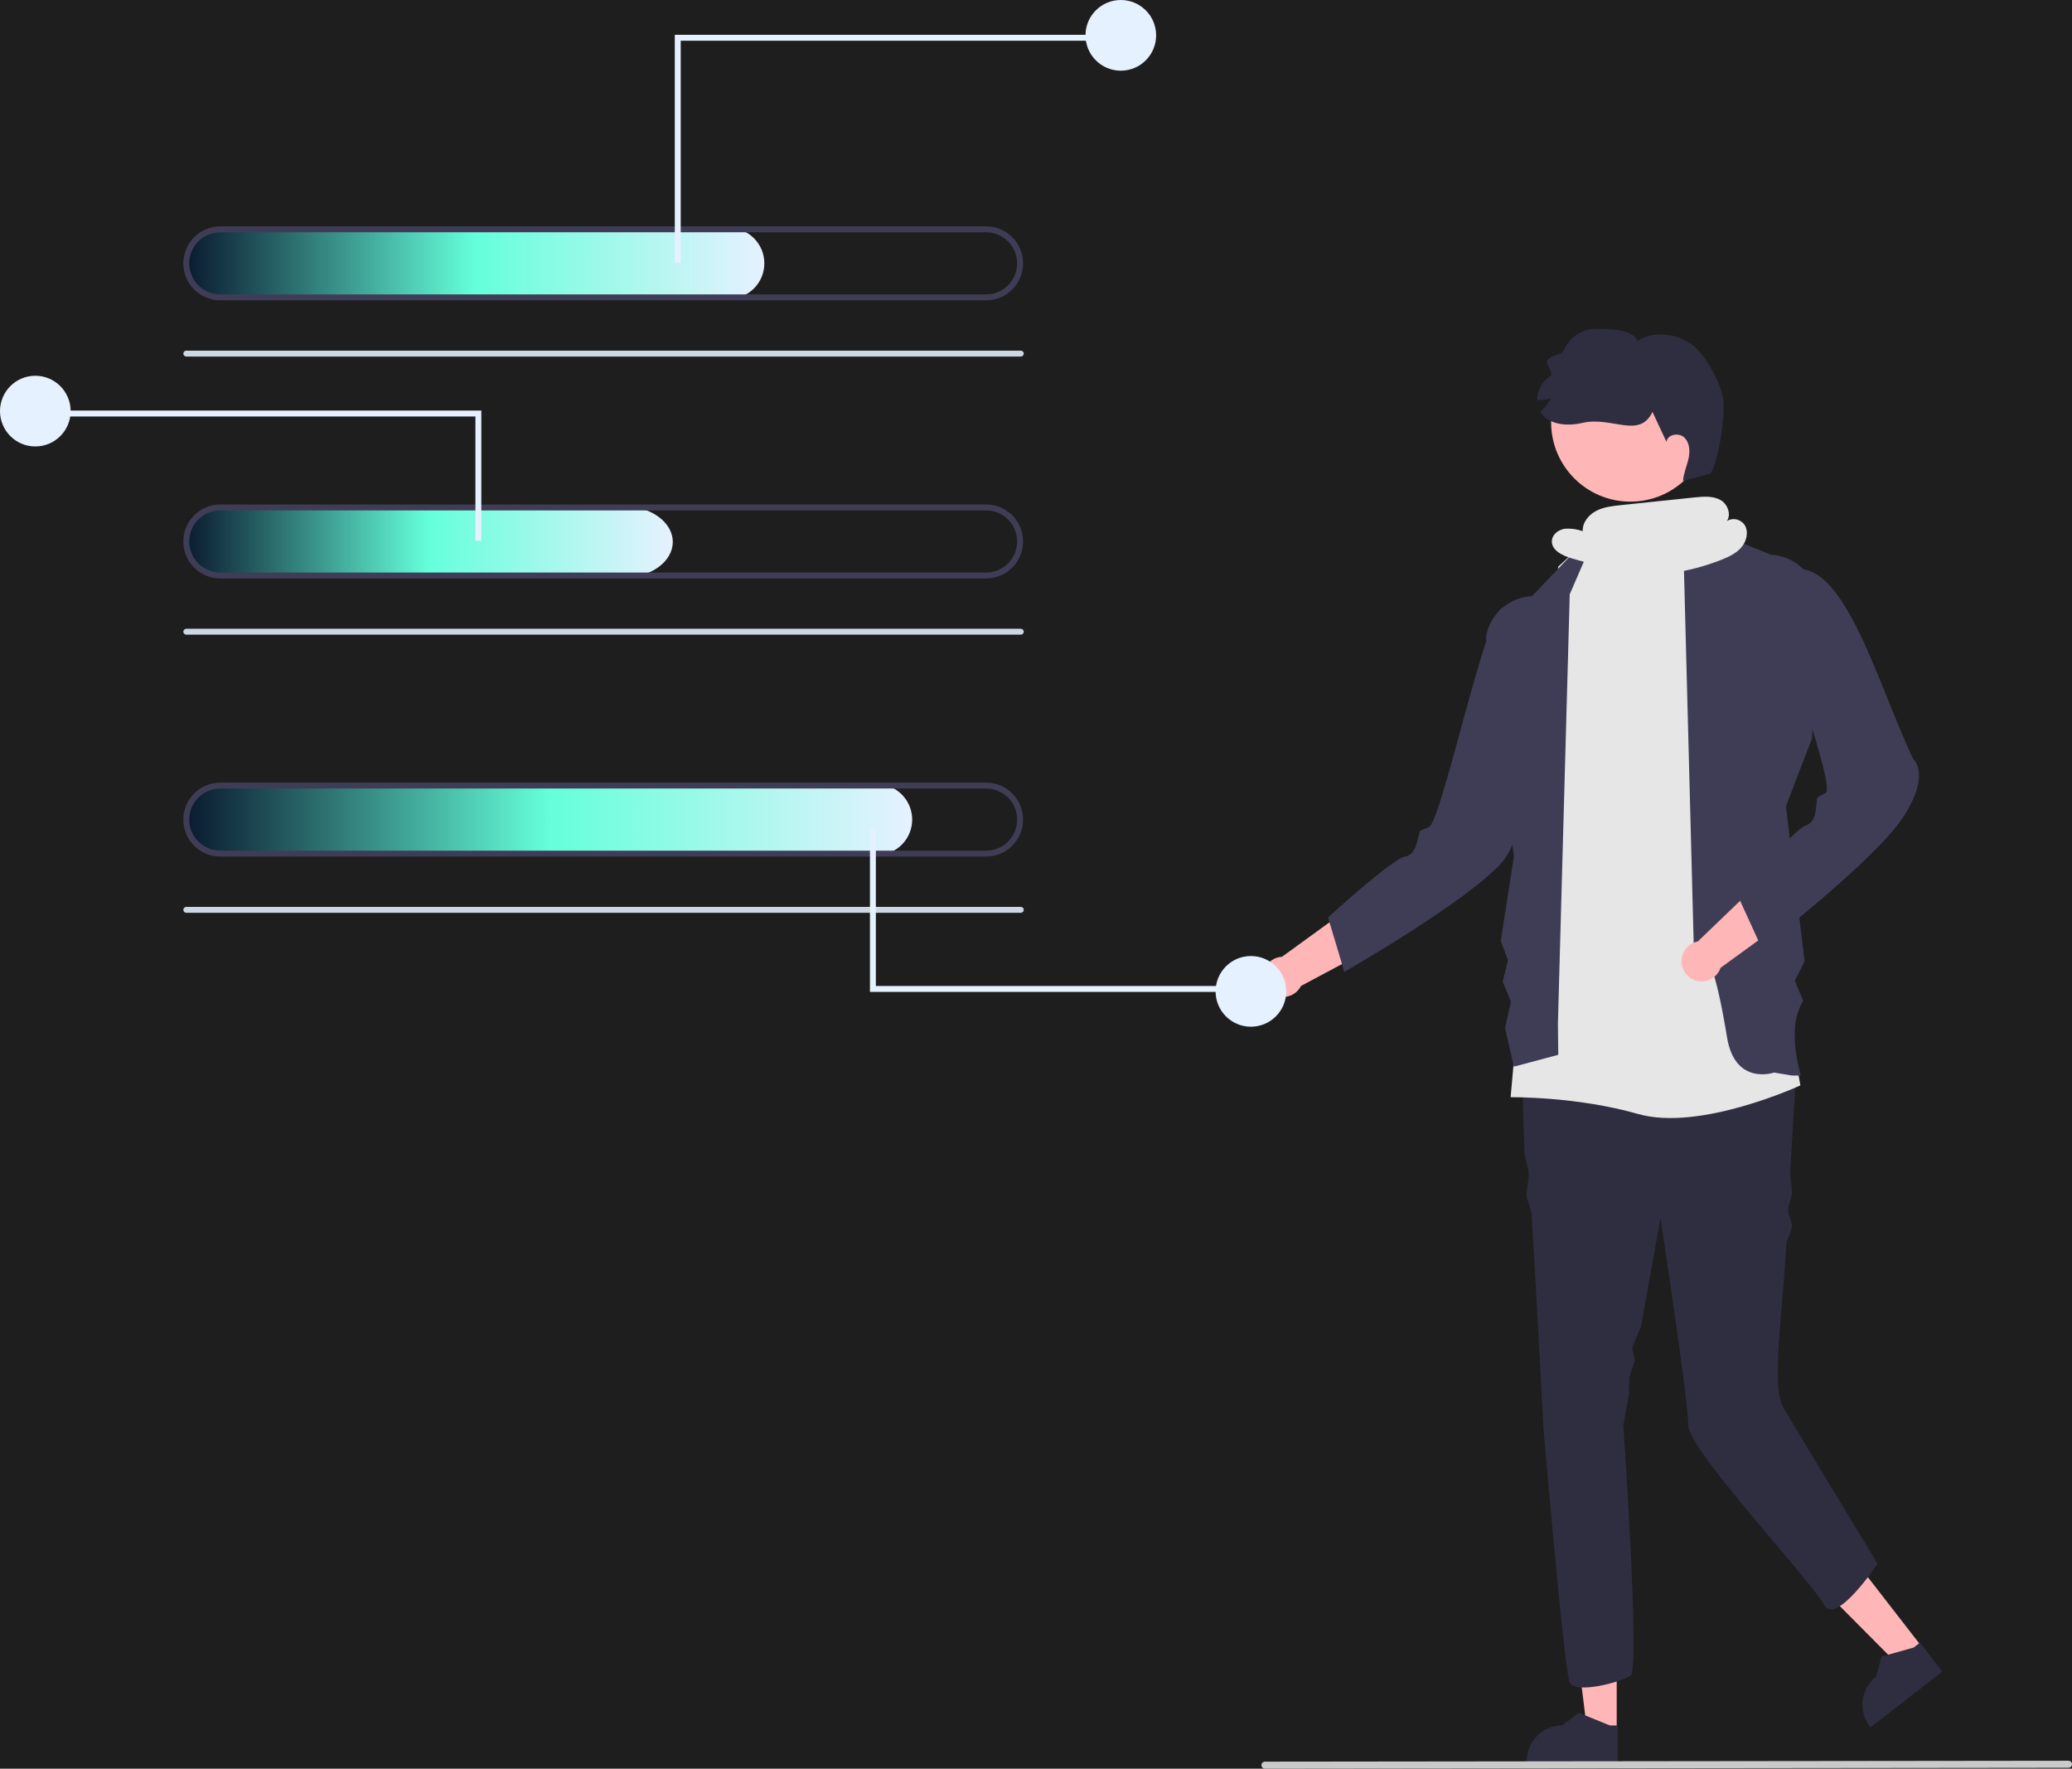 <svg width="348" height="297" viewBox="0 0 348 297" fill="none" xmlns="http://www.w3.org/2000/svg">
<rect width="348" height="297" fill="#F5F5F5"/>
<g id="Ilustra&#195;&#167;&#195;&#181;es">
<rect width="820" height="1240" transform="translate(-49 -189)" fill="#1E1E1E"/>
<g id="undraw_percentages_wi9e 1" clip-path="url(#clip0_1_2)">
<path id="Vector" d="M271.532 290.692L266.568 290.692L264.207 271.536L271.533 271.536L271.532 290.692Z" fill="#FFB6B6"/>
<path id="Vector_2" d="M271.707 295.873L256.442 295.873V295.679C256.442 294.103 257.068 292.591 258.182 291.476C259.297 290.362 260.808 289.735 262.384 289.735L265.172 287.619L270.375 289.736L271.707 289.736L271.707 295.873Z" fill="#2F2E41"/>
<path id="Vector_3" d="M322.917 276.701L318.995 279.745L305.389 266.061L311.177 261.567L322.917 276.701Z" fill="#FFB6B6"/>
<path id="Vector_4" d="M326.23 280.686L314.17 290.05L314.052 289.897C313.086 288.652 312.654 287.073 312.851 285.509C313.048 283.945 313.858 282.523 315.103 281.556L316.009 278.174L321.416 276.655L322.469 275.837L326.23 280.686Z" fill="#2F2E41"/>
<path id="Vector_5" d="M301.444 184.017C301.444 184.017 301.105 189.203 300.678 196.617C300.608 197.833 301.021 199.154 300.947 200.477C300.898 201.355 300.363 202.208 300.314 203.123C300.261 204.089 301 204.943 300.947 205.942C300.896 206.918 300.053 208.037 300.002 209.036C299.455 219.785 297.471 232.652 299.458 236.25C300.437 238.022 315.349 262.582 315.349 262.582C315.349 262.582 308.397 273.016 306.41 269.538C303.786 264.944 283.566 243.454 283.566 239.35C283.566 235.251 278.888 204.531 278.888 204.531L275.626 222.711L274.13 226.313L274.6 228.427L273.634 231.281L273.581 234.105L272.64 239.35C272.64 239.35 275.471 280.21 273.877 281.348C272.278 282.491 264.536 284.542 263.622 282.491C262.713 280.439 259.232 239.847 259.232 239.847C259.232 239.847 258.278 221.245 257.245 203.955C257.186 202.951 256.481 201.739 256.426 200.75C256.362 199.603 256.808 198.112 256.749 196.999C256.684 195.722 256.118 194.823 256.064 193.601C255.641 184.156 255.577 176.713 256.332 175.58C258.611 172.162 260.662 169.429 260.662 169.429C260.662 169.429 293.24 161.45 301.444 171.705L301.444 184.017Z" fill="#2F2E41"/>
<path id="Vector_6" d="M272.144 86.204L279.999 85.764L285.919 88.997L302.38 182.262C302.38 182.262 285.552 190.043 275.124 187.062C264.695 184.081 253.712 184.249 253.712 184.249L261.715 95.147L268.171 89.185L272.144 86.204Z" fill="#E6E6E6"/>
<path id="Vector_7" d="M285.249 88.181L297.407 93.148C299.274 93.239 301.055 93.96 302.461 95.193C303.866 96.426 304.813 98.099 305.146 99.939L304.34 123.962L299.954 135.391L303.082 161.425L301.444 164.704L302.859 168.051C300.782 171.425 301.205 175.844 302.438 180.603H300.948L297.968 180.106C297.968 180.106 291.408 182.385 290.064 174.201C286.546 152.78 284.559 162.22 284.559 162.22L282.828 95.757L285.249 88.181Z" fill="#3F3D56"/>
<path id="Vector_8" d="M268.668 88.191L257.31 100.104C255.443 100.195 253.662 100.916 252.256 102.149C250.851 103.382 249.904 105.055 249.571 106.895L254.266 143.837L252.062 158.012L253.273 161.226L252.396 164.86L253.769 168.182L252.776 172.654L254.266 179.113L261.715 177.125L261.658 171.828L263.644 99.786L268.668 88.191Z" fill="#3F3D56"/>
<path id="Vector_9" d="M230.79 149.43L215.318 160.662C214.725 160.693 214.151 160.879 213.653 161.203C213.155 161.526 212.751 161.975 212.482 162.504C212.213 163.033 212.088 163.624 212.119 164.217C212.15 164.81 212.337 165.384 212.661 165.881C212.985 166.379 213.434 166.783 213.963 167.051C214.493 167.32 215.083 167.445 215.676 167.413C216.268 167.38 216.842 167.193 217.339 166.868C217.836 166.544 218.239 166.094 218.507 165.564L239.546 154.327L230.79 149.43Z" fill="#FFB6B6"/>
<path id="Vector_10" d="M252.279 102.102C249.339 103.459 242.075 138.199 239.943 138.935C237.811 139.672 238.625 139.561 238.326 140.176C238.026 140.791 237.954 143.544 235.907 143.867C233.861 144.19 223.047 154.053 223.047 154.053L225.788 163.195C225.788 163.195 246.597 151.301 252.335 144.715C258.072 138.129 261.161 104.258 261.161 104.258L261.748 100.879C261.748 100.879 255.22 100.745 252.279 102.102Z" fill="#3F3D56"/>
<path id="Vector_11" d="M298.942 144.843L285.154 158.09C284.571 158.201 284.028 158.465 283.579 158.853C283.13 159.242 282.791 159.742 282.597 160.303C282.403 160.864 282.36 161.466 282.472 162.049C282.584 162.632 282.848 163.175 283.237 163.624C283.626 164.072 284.126 164.411 284.687 164.604C285.248 164.798 285.85 164.841 286.433 164.727C287.015 164.614 287.558 164.35 288.006 163.96C288.454 163.571 288.791 163.07 288.984 162.508L308.286 148.495L298.942 144.843Z" fill="#FFB6B6"/>
<path id="Vector_12" d="M300.947 105.083C298.22 106.831 308.583 132.171 306.572 133.193C304.561 134.215 305.352 133.994 305.14 134.644C304.928 135.294 305.233 138.031 303.25 138.632C301.267 139.232 291.906 150.484 291.906 150.484L295.872 159.164C295.872 159.164 314.857 144.531 319.638 137.22C324.42 129.91 321.309 127.441 321.309 127.441C315.376 114.835 309.827 94.277 301.444 95.644C301.444 95.644 303.674 103.336 300.947 105.083Z" fill="#3F3D56"/>
<path id="Vector_13" d="M273.829 84.236C281.181 84.236 287.141 78.273 287.141 70.918C287.141 63.562 281.181 57.599 273.829 57.599C266.476 57.599 260.516 63.562 260.516 70.918C260.516 78.273 266.476 84.236 273.829 84.236Z" fill="#FFB6B6"/>
<path id="Vector_14" d="M287.309 79.5C287.309 79.5 284.377 80.304 282.671 80.752C282.759 79.481 283.309 78.292 283.588 77.05C283.868 75.807 283.807 74.346 282.884 73.468C281.961 72.591 280.038 72.933 279.89 74.195C279.109 72.525 278.326 70.851 277.542 69.174C275.306 73.778 270.735 69.855 265.751 71.018C263.208 71.617 260.022 71.36 258.679 69.118C259.433 68.485 260.069 67.721 260.557 66.864C259.782 67.092 258.976 67.194 258.169 67.167C258.187 66.365 258.398 65.58 258.783 64.876C259.168 64.173 259.717 63.572 260.382 63.125C261.099 62.656 259.325 60.988 259.95 60.401C261.233 59.202 262.095 60.016 262.853 58.436C263.341 57.459 264.094 56.639 265.026 56.069C265.958 55.499 267.031 55.202 268.123 55.212C270.301 55.263 274.205 55.242 275.05 57.25C277.744 55.486 281.494 55.985 284.127 57.835C286.316 59.368 288.807 64 289.357 66.614C289.906 69.229 288.695 77.221 287.309 79.5Z" fill="#2F2E41"/>
<path id="Vector_15" d="M122.415 50.182H37.172C35.639 50.202 34.156 49.64 33.02 48.609C31.884 47.579 31.181 46.156 31.052 44.627C30.997 43.812 31.11 42.994 31.383 42.224C31.657 41.455 32.086 40.749 32.643 40.152C33.201 39.555 33.875 39.079 34.624 38.753C35.373 38.427 36.181 38.259 36.998 38.258H122.415C123.996 38.258 125.512 38.886 126.629 40.005C127.747 41.123 128.375 42.639 128.375 44.22C128.375 45.802 127.747 47.318 126.629 48.436C125.512 49.554 123.996 50.182 122.415 50.182Z" fill="url(#paint0_linear_1_2)"/>
<path id="Vector_16" d="M171.449 59.871H31.287C31.155 59.871 31.029 59.819 30.936 59.725C30.842 59.632 30.79 59.506 30.79 59.374C30.79 59.242 30.842 59.116 30.936 59.023C31.029 58.93 31.155 58.877 31.287 58.877H171.449C171.581 58.877 171.707 58.93 171.8 59.023C171.893 59.116 171.945 59.242 171.945 59.374C171.945 59.506 171.893 59.632 171.8 59.725C171.707 59.819 171.581 59.871 171.449 59.871Z" fill="#CBD7E3"/>
<path id="Vector_17" d="M165.62 50.431H36.998C35.351 50.431 33.772 49.777 32.608 48.612C31.444 47.447 30.79 45.868 30.79 44.22C30.79 42.573 31.444 40.994 32.608 39.829C33.772 38.664 35.351 38.01 36.998 38.01H165.62C167.267 38.01 168.846 38.664 170.01 39.829C171.174 40.994 171.828 42.573 171.828 44.22C171.828 45.868 171.174 47.447 170.01 48.612C168.846 49.777 167.267 50.431 165.62 50.431ZM36.998 39.004C35.615 39.004 34.288 39.553 33.31 40.532C32.333 41.51 31.783 42.837 31.783 44.22C31.783 45.604 32.333 46.931 33.31 47.909C34.288 48.888 35.615 49.437 36.998 49.437H165.62C167.003 49.437 168.33 48.888 169.308 47.909C170.286 46.931 170.835 45.604 170.835 44.22C170.835 42.837 170.286 41.51 169.308 40.532C168.33 39.553 167.003 39.004 165.62 39.004H36.998Z" fill="#3F3D56"/>
<path id="Vector_18" d="M104.731 96.999H39.511C37.384 97.019 35.325 96.454 33.75 95.416C32.174 94.379 31.198 92.948 31.019 91.409C30.942 90.589 31.099 89.766 31.479 88.991C31.858 88.216 32.453 87.507 33.227 86.906C34.001 86.305 34.936 85.825 35.975 85.498C37.015 85.17 38.136 85 39.269 85H104.731C106.924 85 109.027 85.632 110.578 86.757C112.129 87.882 113 89.409 113 91C113 92.591 112.129 94.117 110.578 95.242C109.027 96.367 106.924 96.999 104.731 96.999Z" fill="url(#paint1_linear_1_2)"/>
<path id="Vector_19" d="M171.449 106.574H31.287C31.155 106.574 31.029 106.522 30.936 106.428C30.842 106.335 30.79 106.209 30.79 106.077C30.79 105.945 30.842 105.819 30.936 105.726C31.029 105.633 31.155 105.58 31.287 105.58H171.449C171.581 105.58 171.707 105.633 171.8 105.726C171.893 105.819 171.945 105.945 171.945 106.077C171.945 106.209 171.893 106.335 171.8 106.428C171.707 106.522 171.581 106.574 171.449 106.574Z" fill="#CBD7E3"/>
<path id="Vector_20" d="M165.62 97.134H36.998C35.351 97.134 33.772 96.48 32.608 95.315C31.444 94.15 30.79 92.571 30.79 90.924C30.79 89.276 31.444 87.697 32.608 86.532C33.772 85.367 35.351 84.713 36.998 84.713H165.62C167.267 84.713 168.846 85.367 170.01 86.532C171.174 87.697 171.828 89.276 171.828 90.924C171.828 92.571 171.174 94.15 170.01 95.315C168.846 96.48 167.267 97.134 165.62 97.134ZM36.998 85.707C35.615 85.707 34.288 86.256 33.31 87.235C32.333 88.213 31.783 89.54 31.783 90.924C31.783 92.307 32.333 93.634 33.31 94.612C34.288 95.591 35.615 96.14 36.998 96.14H165.62C167.003 96.14 168.33 95.591 169.308 94.612C170.286 93.634 170.835 92.307 170.835 90.924C170.835 89.54 170.286 88.213 169.308 87.235C168.33 86.256 167.003 85.707 165.62 85.707H36.998Z" fill="#3F3D56"/>
<path id="Vector_21" d="M147.246 143.589H37.172C35.639 143.608 34.156 143.046 33.02 142.016C31.884 140.985 31.181 139.562 31.052 138.034C30.997 137.218 31.11 136.4 31.383 135.631C31.657 134.861 32.086 134.155 32.643 133.558C33.201 132.961 33.875 132.485 34.624 132.159C35.373 131.833 36.181 131.665 36.998 131.664H147.246C148.826 131.664 150.342 132.293 151.46 133.411C152.577 134.529 153.205 136.045 153.205 137.627C153.205 139.208 152.577 140.724 151.46 141.842C150.342 142.961 148.826 143.589 147.246 143.589Z" fill="url(#paint2_linear_1_2)"/>
<path id="Vector_22" d="M171.449 153.277H31.287C31.155 153.277 31.029 153.225 30.936 153.132C30.842 153.038 30.79 152.912 30.79 152.78C30.79 152.648 30.842 152.522 30.936 152.429C31.029 152.336 31.155 152.283 31.287 152.283H171.449C171.581 152.283 171.707 152.336 171.8 152.429C171.893 152.522 171.945 152.648 171.945 152.78C171.945 152.912 171.893 153.038 171.8 153.132C171.707 153.225 171.581 153.277 171.449 153.277Z" fill="#CBD7E3"/>
<path id="Vector_23" d="M165.62 143.837H36.998C35.351 143.837 33.772 143.183 32.608 142.018C31.444 140.853 30.79 139.274 30.79 137.627C30.79 135.979 31.444 134.4 32.608 133.235C33.772 132.07 35.351 131.416 36.998 131.416H165.62C167.267 131.416 168.846 132.07 170.01 133.235C171.174 134.4 171.828 135.979 171.828 137.627C171.828 139.274 171.174 140.853 170.01 142.018C168.846 143.183 167.267 143.837 165.62 143.837ZM36.998 132.41C35.615 132.41 34.288 132.959 33.31 133.938C32.333 134.916 31.783 136.243 31.783 137.627C31.783 139.01 32.333 140.337 33.31 141.315C34.288 142.294 35.615 142.843 36.998 142.843H165.62C167.003 142.843 168.33 142.294 169.308 141.315C170.286 140.337 170.835 139.01 170.835 137.627C170.835 136.243 170.286 134.916 169.308 133.938C168.33 132.959 167.003 132.41 165.62 132.41H36.998Z" fill="#3F3D56"/>
<path id="Vector_24" d="M114.327 44.123H113.334V5.844H185.173V6.838H114.327V44.123Z" fill="#E6F1FF"/>
<path id="Vector_25" d="M188.243 11.87C191.52 11.87 194.176 9.213 194.176 5.935C194.176 2.657 191.52 0 188.243 0C184.967 0 182.311 2.657 182.311 5.935C182.311 9.213 184.967 11.87 188.243 11.87Z" fill="#E6F1FF"/>
<path id="Vector_26" d="M79.849 90.826H80.842V68.943H9.003V69.937H79.849V90.826Z" fill="#E6F1FF"/>
<path id="Vector_27" d="M5.932 74.969C9.209 74.969 11.865 72.312 11.865 69.034C11.865 65.756 9.209 63.099 5.932 63.099C2.656 63.099 0 65.756 0 69.034C0 72.312 2.656 74.969 5.932 74.969Z" fill="#E6F1FF"/>
<path id="Vector_28" d="M147.104 139.215H146.111V166.563H207.024V165.569H147.104V139.215Z" fill="#E6F1FF"/>
<path id="Vector_29" d="M210.094 172.407C213.371 172.407 216.027 169.75 216.027 166.472C216.027 163.194 213.371 160.537 210.094 160.537C206.818 160.537 204.162 163.194 204.162 166.472C204.162 169.75 206.818 172.407 210.094 172.407Z" fill="#E6F1FF"/>
<path id="Vector_30" d="M347.409 296.847L212.454 297C212.376 297 212.299 296.985 212.227 296.955C212.155 296.926 212.09 296.882 212.035 296.827C211.98 296.772 211.936 296.707 211.906 296.635C211.876 296.563 211.861 296.486 211.861 296.408C211.861 296.331 211.876 296.254 211.906 296.182C211.936 296.11 211.98 296.044 212.035 295.99C212.09 295.935 212.155 295.891 212.227 295.861C212.299 295.832 212.376 295.817 212.454 295.817L347.409 295.664C347.566 295.664 347.716 295.726 347.827 295.837C347.938 295.948 348 296.099 348 296.256C348 296.413 347.938 296.563 347.827 296.674C347.716 296.785 347.566 296.847 347.409 296.847Z" fill="#CACACA"/>
<path id="Vector_31" d="M293.041 88.192C292.732 87.707 292.245 87.361 291.685 87.228C291.125 87.095 290.535 87.186 290.04 87.481C290.77 86.466 290.22 84.731 289.076 84.03C287.78 83.236 286.142 83.367 284.63 83.525L272.236 84.82C270.807 84.97 269.339 85.131 268.066 85.799C266.794 86.467 265.748 87.772 265.821 89.207C264.85 88.85 263.813 88.71 262.781 88.794C261.762 88.955 260.758 89.7 260.649 90.726C260.475 92.373 262.43 93.324 264.022 93.775C266.979 94.613 269.935 95.451 272.892 96.29L271.98 96.484C277.799 96.993 283.656 96.146 289.091 94.008C290.337 93.517 291.598 92.928 292.47 91.912C293.343 90.895 293.723 89.345 293.041 88.192Z" fill="#E6E6E6"/>
</g>
</g>
<defs>
<linearGradient id="paint0_linear_1_2" x1="31.038" y1="44.221" x2="128.375" y2="44.221" gradientUnits="userSpaceOnUse">
<stop stop-color="#0A192F"/>
<stop offset="0.5" stop-color="#64FFDA"/>
<stop offset="1" stop-color="#E6F1FF"/>
</linearGradient>
<linearGradient id="paint1_linear_1_2" x1="31" y1="91" x2="113" y2="91" gradientUnits="userSpaceOnUse">
<stop stop-color="#0A192F"/>
<stop offset="0.5" stop-color="#64FFDA"/>
<stop offset="1" stop-color="#E6F1FF"/>
</linearGradient>
<linearGradient id="paint2_linear_1_2" x1="31.038" y1="137.627" x2="153.205" y2="137.627" gradientUnits="userSpaceOnUse">
<stop stop-color="#0A192F"/>
<stop offset="0.5" stop-color="#64FFDA"/>
<stop offset="1" stop-color="#E6F1FF"/>
</linearGradient>
<clipPath id="clip0_1_2">
<rect width="348" height="297" fill="white"/>
</clipPath>
</defs>
</svg>
